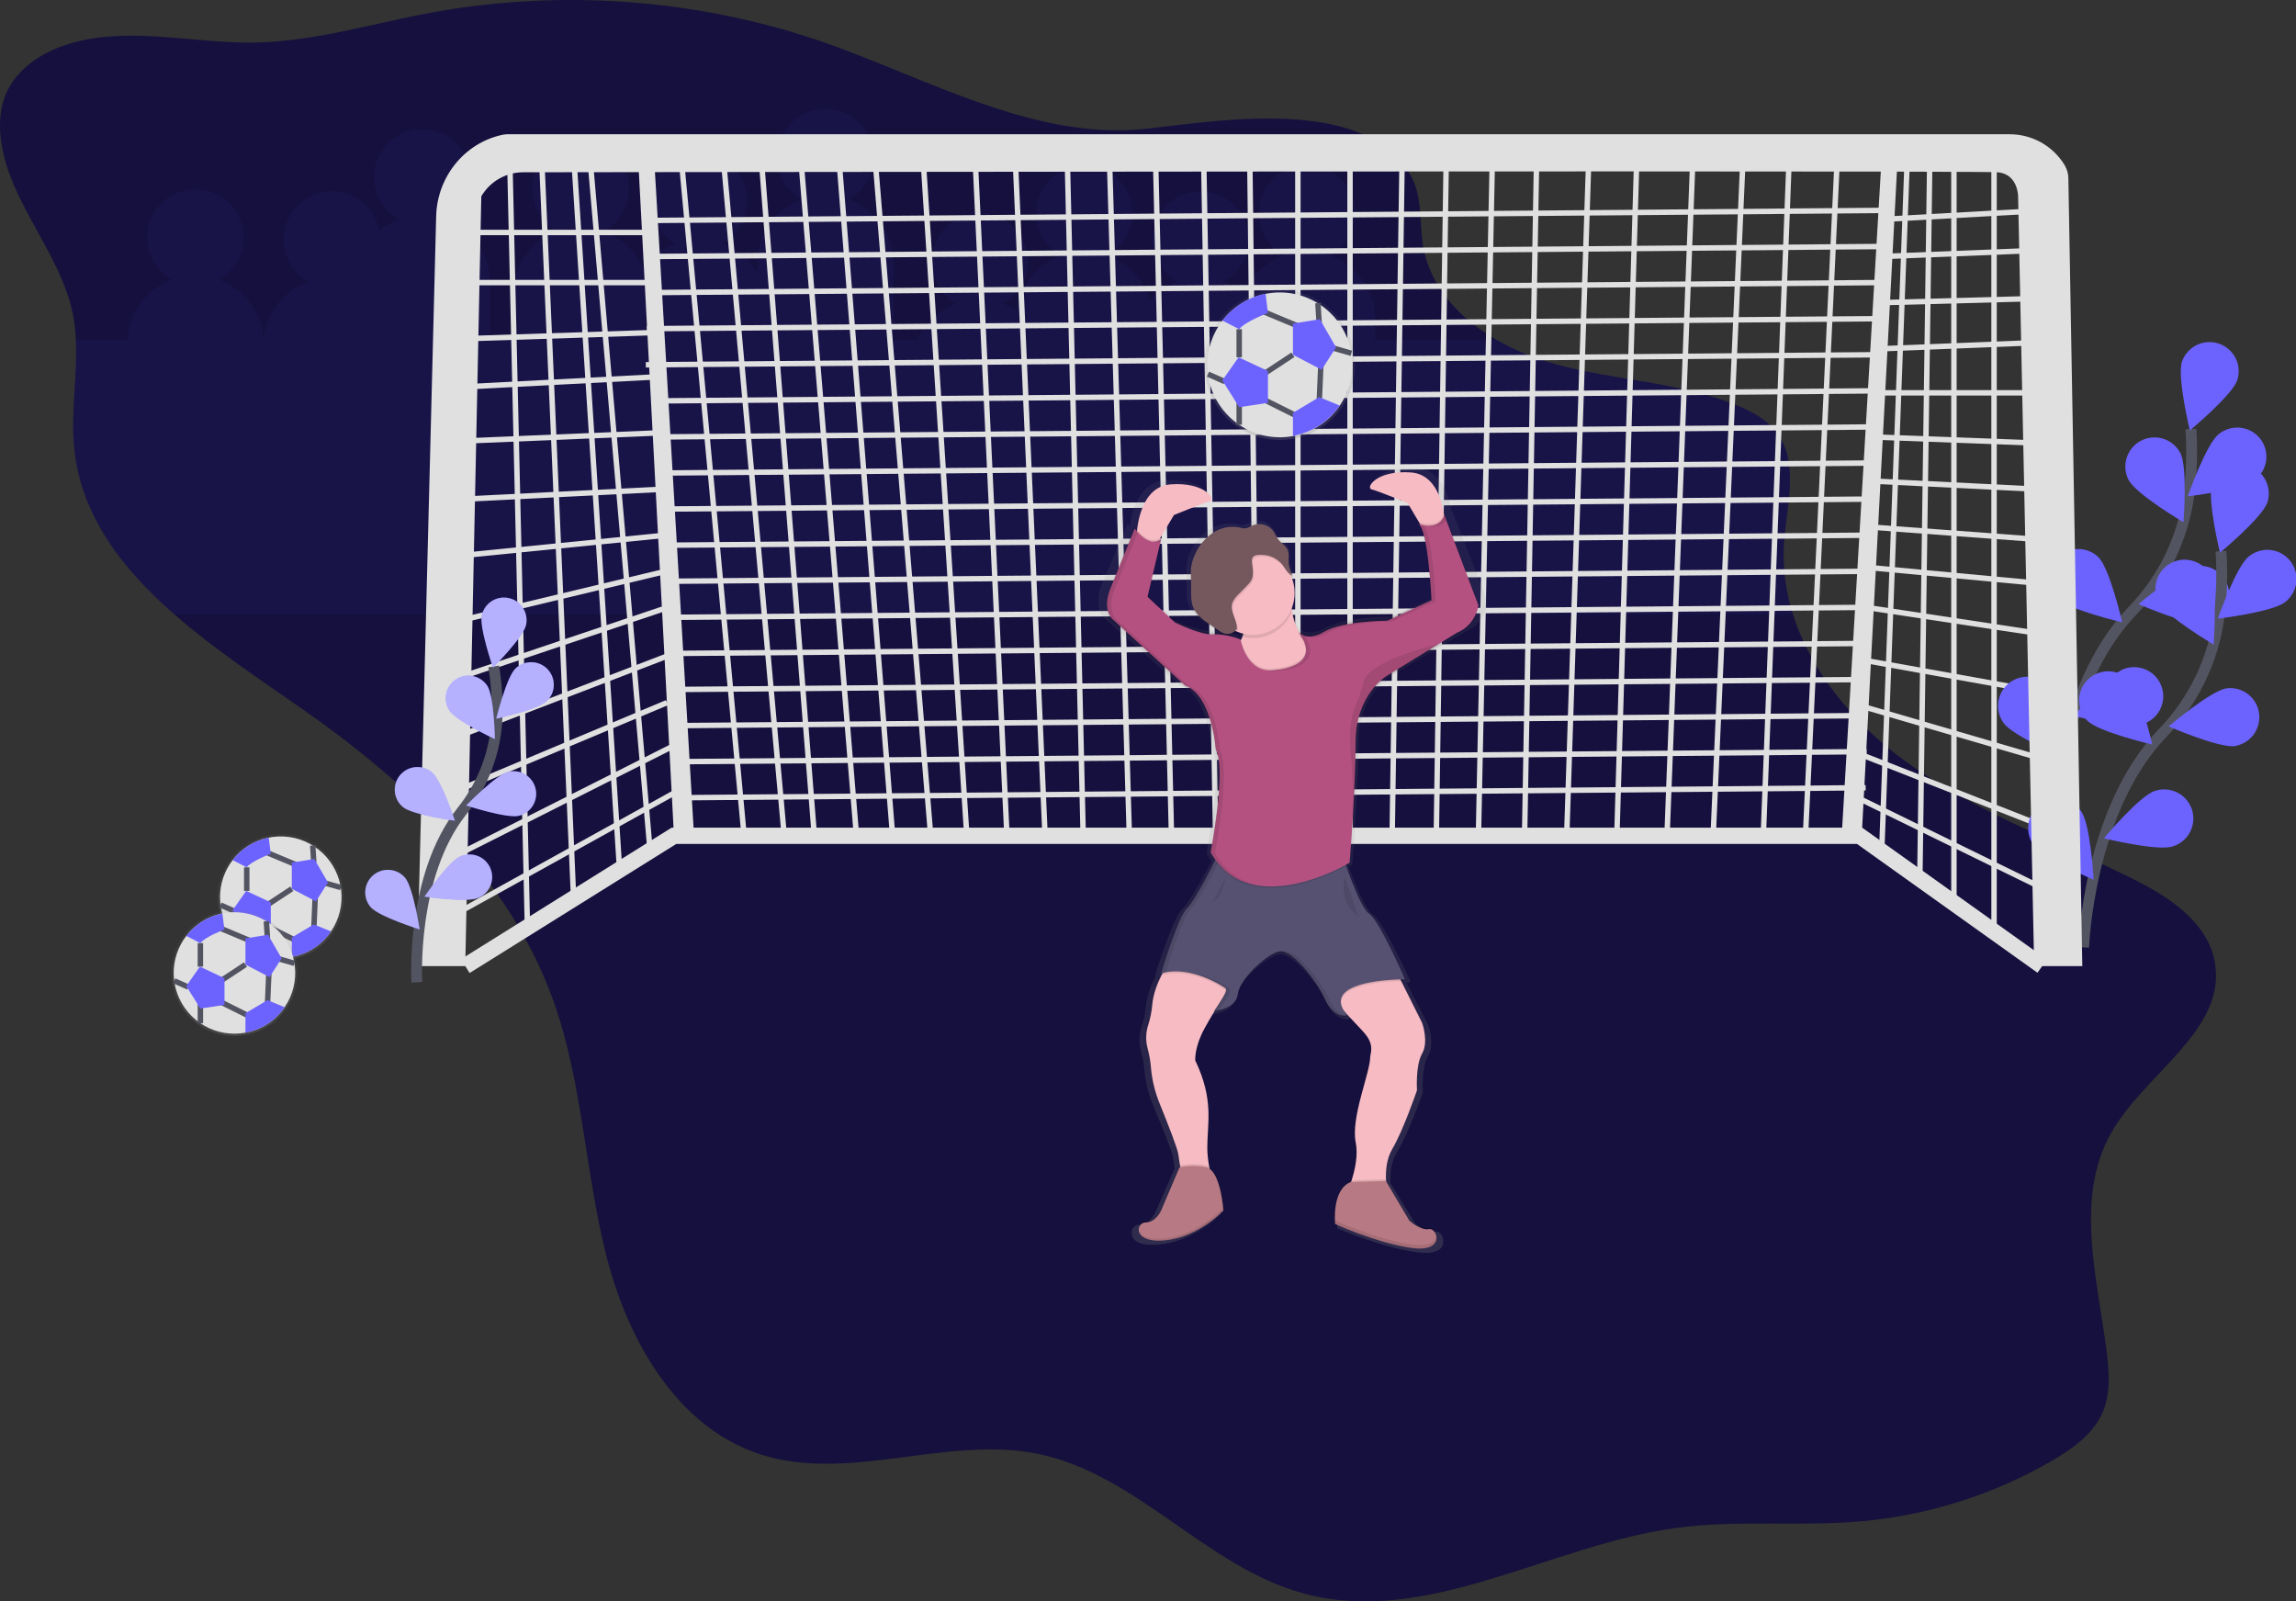 <svg width="423" height="295" viewBox="0 0 423 295" fill="none" xmlns="http://www.w3.org/2000/svg">
<rect x="0" y="0" width="423" height="295" fill="#333333" stroke="none"/>
<g clip-path="url(#clip0_2_2)">
<path d="M0.144 25.549C1.519 37.221 11.163 46.464 13.45 57.992C13.737 59.503 13.913 61.033 13.975 62.571C14.304 69.191 12.992 75.949 13.669 82.581C14.929 95.017 22.495 104.736 32.102 113.159C39.369 119.514 47.804 125.104 55.562 130.514C75.315 144.298 93.841 161.702 101.954 184.367C107.361 199.48 107.775 215.905 111.745 231.458C115.715 247.011 124.756 262.926 140.036 267.885C156.437 273.21 174.508 264.333 191.385 267.841C209.496 271.607 222.341 288.708 240.212 293.538C262.918 299.675 285.547 284.594 308.856 281.452C320.048 279.942 331.44 281.223 342.691 280.255C355.216 279.167 367.344 275.318 378.201 268.986C381.897 266.818 385.634 264.156 387.353 260.219C388.832 256.819 388.606 252.941 388.152 249.26C386.451 235.597 382.149 220.746 388.917 208.738C395.16 197.66 410.288 189.736 408.045 177.229C406.696 169.7 399.288 164.999 392.421 161.628C378.257 154.675 363.168 149.232 350.509 139.841C341.453 133.114 333.654 123.727 330.327 113.17C328.963 108.949 328.402 104.511 328.671 100.083C329.137 93.105 331.554 85.269 327.341 79.682C325.515 77.26 322.717 75.772 319.904 74.634C309.295 70.351 297.512 70.103 286.482 67.061C282.701 66.029 279.066 64.52 275.667 62.571C268.94 58.679 263.525 52.944 262.216 45.459C261.451 41.072 262.131 36.283 259.939 32.406C256.243 25.833 248.936 23.086 240.774 22.192C230.672 21.084 219.232 22.816 211.574 23.669L210.809 23.75C200.973 24.773 191.218 22.598 181.634 19.319C171.285 15.808 161.168 11.03 151.325 7.632C150.401 7.312 149.479 7.006 148.56 6.713C141.375 4.426 134.018 2.715 126.56 1.599C116.042 0.017 105.381 -0.394 94.772 0.373C89.392 0.76 84.038 1.455 78.738 2.455C77.18 2.751 75.625 3.067 74.073 3.404C65.047 5.336 56.068 7.695 46.861 7.836C46.199 7.836 45.534 7.836 44.872 7.836C33.891 7.647 22.662 4.859 12.242 8.227C7.503 9.767 2.961 12.795 1.053 17.388C-0.008 19.947 -0.178 22.802 0.144 25.549Z" fill="#0D0740" fill-opacity="0.78"/>
<path opacity="0.2" d="M13.976 62.571H23.464C23.605 60.12 24.463 57.764 25.931 55.795C27.398 53.827 29.412 52.331 31.721 51.493C29.997 50.545 28.637 49.05 27.857 47.245C27.076 45.441 26.918 43.427 27.408 41.523C27.898 39.619 29.008 37.931 30.564 36.726C32.119 35.521 34.032 34.867 36 34.867C37.968 34.867 39.88 35.521 41.436 36.726C42.991 37.931 44.101 39.619 44.591 41.523C45.081 43.427 44.924 45.441 44.143 47.245C43.362 49.05 42.002 50.545 40.278 51.493C42.588 52.331 44.601 53.827 46.069 55.795C47.536 57.764 48.394 60.12 48.536 62.571H48.617C48.826 60.187 49.712 57.913 51.171 56.016C52.63 54.119 54.601 52.678 56.852 51.862C55.542 51.142 54.435 50.102 53.635 48.839C52.835 47.577 52.367 46.132 52.276 44.641C52.184 43.149 52.472 41.659 53.112 40.308C53.751 38.958 54.723 37.79 55.935 36.915C57.148 36.04 58.562 35.486 60.046 35.303C61.531 35.12 63.038 35.316 64.426 35.871C65.815 36.426 67.041 37.323 67.989 38.479C68.938 39.634 69.579 41.01 69.852 42.479C70.939 41.593 72.167 40.895 73.485 40.415C71.761 39.467 70.402 37.973 69.621 36.168C68.84 34.363 68.682 32.35 69.172 30.445C69.662 28.541 70.772 26.854 72.328 25.649C73.883 24.444 75.796 23.79 77.764 23.79C79.732 23.79 81.644 24.444 83.2 25.649C84.755 26.854 85.865 28.541 86.355 30.445C86.846 32.35 86.688 34.363 85.907 36.168C85.126 37.973 83.766 39.467 82.042 40.415C84.472 41.295 86.572 42.901 88.054 45.015C89.537 47.13 90.332 49.65 90.329 52.231V62.571H94.395V54.447C94.393 51.865 95.187 49.345 96.67 47.231C98.153 45.117 100.252 43.51 102.682 42.631C100.958 41.682 99.598 40.188 98.817 38.383C98.037 36.578 97.879 34.565 98.369 32.661C98.859 30.756 99.969 29.069 101.524 27.864C103.08 26.659 104.992 26.005 106.961 26.005C108.929 26.005 110.841 26.659 112.397 27.864C113.952 29.069 115.062 30.756 115.552 32.661C116.042 34.565 115.884 36.578 115.104 38.383C114.323 40.188 112.963 41.682 111.239 42.631C112.846 43.215 114.317 44.121 115.562 45.291C116.808 46.462 117.802 47.873 118.484 49.44C119.971 47.328 122.071 45.725 124.501 44.846C122.777 43.898 121.417 42.404 120.637 40.599C119.856 38.794 119.698 36.781 120.188 34.876C120.678 32.972 121.788 31.285 123.344 30.08C124.899 28.875 126.811 28.221 128.78 28.221C130.748 28.221 132.66 28.875 134.216 30.08C135.771 31.285 136.881 32.972 137.371 34.876C137.861 36.781 137.703 38.794 136.923 40.599C136.142 42.404 134.782 43.898 133.058 44.846C135.737 45.82 138.007 47.672 139.497 50.101V48.539C139.494 45.957 140.289 43.437 141.772 41.323C143.255 39.208 145.354 37.602 147.784 36.723C146.06 35.774 144.7 34.28 143.919 32.475C143.138 30.67 142.981 28.657 143.471 26.753C143.961 24.848 145.071 23.161 146.626 21.956C148.182 20.751 150.094 20.097 152.062 20.097C154.031 20.097 155.943 20.751 157.498 21.956C159.054 23.161 160.164 24.848 160.654 26.753C161.144 28.657 160.986 30.67 160.205 32.475C159.424 34.28 158.065 35.774 156.341 36.723C158.771 37.602 160.87 39.208 162.353 41.323C163.836 43.437 164.63 45.957 164.628 48.539V62.571H169.063C169.754 61.042 170.744 59.666 171.975 58.525C173.206 57.383 174.653 56.499 176.23 55.924C174.506 54.976 173.147 53.481 172.366 51.677C171.585 49.872 171.427 47.858 171.917 45.954C172.407 44.05 173.517 42.362 175.073 41.157C176.628 39.953 178.54 39.298 180.509 39.298C182.477 39.298 184.389 39.953 185.945 41.157C187.5 42.362 188.61 44.05 189.1 45.954C189.59 47.858 189.433 49.872 188.652 51.677C187.871 53.481 186.511 54.976 184.787 55.924C185.664 56.242 186.502 56.657 187.286 57.161C187.598 54.892 188.526 52.752 189.968 50.972C191.411 49.191 193.313 47.84 195.469 47.062C193.745 46.114 192.386 44.619 191.605 42.814C190.824 41.01 190.666 38.996 191.156 37.092C191.646 35.188 192.756 33.5 194.312 32.295C195.867 31.09 197.779 30.436 199.748 30.436C201.716 30.436 203.628 31.09 205.184 32.295C206.739 33.5 207.849 35.188 208.339 37.092C208.829 38.996 208.672 41.01 207.891 42.814C207.11 44.619 205.75 46.114 204.026 47.062C205.878 47.737 207.545 48.838 208.893 50.275C210.241 51.711 211.233 53.444 211.788 55.333C213.175 53.77 214.931 52.577 216.897 51.862C215.172 50.914 213.813 49.42 213.032 47.615C212.251 45.81 212.093 43.797 212.583 41.892C213.073 39.988 214.184 38.3 215.739 37.096C217.294 35.891 219.207 35.237 221.175 35.237C223.143 35.237 225.056 35.891 226.611 37.096C228.166 38.3 229.277 39.988 229.767 41.892C230.257 43.797 230.099 45.81 229.318 47.615C228.537 49.42 227.178 50.914 225.453 51.862C226.809 52.357 228.07 53.081 229.179 54.004C229.855 52.406 230.853 50.964 232.113 49.769C233.372 48.575 234.865 47.653 236.498 47.062C234.774 46.114 233.414 44.619 232.633 42.814C231.852 41.01 231.694 38.996 232.185 37.092C232.675 35.188 233.785 33.5 235.34 32.295C236.896 31.09 238.808 30.436 240.776 30.436C242.744 30.436 244.657 31.09 246.212 32.295C247.768 33.5 248.878 35.188 249.368 37.092C249.858 38.996 249.7 41.01 248.919 42.814C248.138 44.619 246.779 46.114 245.055 47.062C247.485 47.941 249.584 49.548 251.067 51.662C252.55 53.776 253.344 56.296 253.342 58.878V62.571H275.667C279.065 64.519 282.699 66.027 286.479 67.057C297.508 70.1 309.292 70.347 319.9 74.631C322.713 75.768 325.511 77.256 327.337 79.678C331.551 85.265 329.133 93.101 328.668 100.08C328.395 104.504 328.953 108.94 330.313 113.159H32.102C22.492 104.755 14.929 95.017 13.669 82.581C13.011 75.953 14.305 69.195 13.976 62.571Z" fill="#2C2477"/>
<path d="M367.371 28.422V171.69L359.979 166.89V28.422H355.543L353.695 162.089L346.672 156.92L351.477 26.576" stroke="#E0E0E0" stroke-miterlimit="10"/>
<path d="M376.616 38.761L346.676 40.423" stroke="#E0E0E0" stroke-miterlimit="10"/>
<path d="M374.767 46.146L346.676 47.254" stroke="#E0E0E0" stroke-miterlimit="10"/>
<path d="M374.767 55.008L346.676 55.747" stroke="#E0E0E0" stroke-miterlimit="10"/>
<path d="M374.767 63.132L346.676 64.24" stroke="#E0E0E0" stroke-miterlimit="10"/>
<path d="M374.767 72.363H345.567" stroke="#E0E0E0" stroke-miterlimit="10"/>
<path d="M374.767 81.595L344.828 80.487" stroke="#E0E0E0" stroke-miterlimit="10"/>
<path d="M374.767 90.088L344.828 88.611" stroke="#E0E0E0" stroke-miterlimit="10"/>
<path d="M374.767 99.319L344.828 97.104" stroke="#E0E0E0" stroke-miterlimit="10"/>
<path d="M375.507 107.443L343.719 104.489" stroke="#E0E0E0" stroke-miterlimit="10"/>
<path d="M375.507 116.674L343.719 111.874" stroke="#E0E0E0" stroke-miterlimit="10"/>
<path d="M375.507 127.383L342.61 121.475" stroke="#E0E0E0" stroke-miterlimit="10"/>
<path d="M375.507 139.568L342.61 129.968" stroke="#E0E0E0" stroke-miterlimit="10"/>
<path d="M376.246 152.123L341.501 138.461" stroke="#E0E0E0" stroke-miterlimit="10"/>
<path d="M376.246 163.57L341.501 146.584" stroke="#E0E0E0" stroke-miterlimit="10"/>
<path d="M338.54 28.052L332.626 153.966H324.864L329.669 28.052H321.168L315.624 153.966H307.122L311.927 28.052H301.578L297.882 153.966H288.641L292.707 29.16H283.097L280.879 153.966H272.377L274.965 28.052H266.463L264.615 153.966H256.483L258.332 28.052H248.721V153.966H239.111V28.052H230.24L231.719 153.966H223.956L221.739 28.052H212.868L215.825 153.966H208.062L204.366 28.052H196.604L199.561 153.966H192.538L186.994 28.052H179.601L185.515 153.966H178.123L169.991 28.052H161.12L171.469 153.966H164.447L154.467 28.052H147.444L157.793 153.966H150.031L140.051 26.576H133.028L144.487 153.966H137.094L125.266 26.576" stroke="#E0E0E0" stroke-miterlimit="10"/>
<path d="M108.633 28.422L119.722 156.181L114.177 160.612L105.676 28.422H99.762L105.676 165.413L97.175 170.952L93.852 26.576" stroke="#E0E0E0" stroke-miterlimit="10"/>
<path d="M85.72 42.823H119.726" stroke="#E0E0E0" stroke-miterlimit="10"/>
<path d="M85.72 52.054H119.726" stroke="#E0E0E0" stroke-miterlimit="10"/>
<path d="M85.72 62.394L119.726 61.286" stroke="#E0E0E0" stroke-miterlimit="10"/>
<path d="M85.72 71.256L121.204 69.409" stroke="#E0E0E0" stroke-miterlimit="10"/>
<path d="M85.72 81.226L121.204 79.749" stroke="#E0E0E0" stroke-miterlimit="10"/>
<path d="M85.72 91.934L122.683 90.088" stroke="#E0E0E0" stroke-miterlimit="10"/>
<path d="M85.72 102.273L122.683 98.581" stroke="#E0E0E0" stroke-miterlimit="10"/>
<path d="M85.72 114.09L122.683 105.227" stroke="#E0E0E0" stroke-miterlimit="10"/>
<path d="M85.72 124.429L124.161 111.505" stroke="#E0E0E0" stroke-miterlimit="10"/>
<path d="M85.72 135.137L124.161 120.367" stroke="#E0E0E0" stroke-miterlimit="10"/>
<path d="M84.611 145.476L122.878 129.432" stroke="#E0E0E0" stroke-miterlimit="10"/>
<path d="M84.611 157.293L124.161 137.353" stroke="#E0E0E0" stroke-miterlimit="10"/>
<path d="M84.611 168.001L125.27 145.476" stroke="#E0E0E0" stroke-miterlimit="10"/>
<path d="M346.676 38.761L119.726 40.607" stroke="#E0E0E0" stroke-miterlimit="10"/>
<path d="M346.491 45.408L119.541 47.254" stroke="#E0E0E0" stroke-miterlimit="10"/>
<path d="M346.306 52.054L119.356 53.901" stroke="#E0E0E0" stroke-miterlimit="10"/>
<path d="M346.121 58.701L119.171 60.547" stroke="#E0E0E0" stroke-miterlimit="10"/>
<path d="M345.937 65.347L118.986 67.194" stroke="#E0E0E0" stroke-miterlimit="10"/>
<path d="M345.752 71.994L121.759 73.841" stroke="#E0E0E0" stroke-miterlimit="10"/>
<path d="M345.567 78.641L121.574 80.487" stroke="#E0E0E0" stroke-miterlimit="10"/>
<path d="M345.382 85.287L121.389 87.134" stroke="#E0E0E0" stroke-miterlimit="10"/>
<path d="M345.197 91.934L121.204 93.78" stroke="#E0E0E0" stroke-miterlimit="10"/>
<path d="M345.013 98.581L123.237 100.427" stroke="#E0E0E0" stroke-miterlimit="10"/>
<path d="M344.828 105.227L123.052 107.074" stroke="#E0E0E0" stroke-miterlimit="10"/>
<path d="M344.643 111.874L122.867 113.72" stroke="#E0E0E0" stroke-miterlimit="10"/>
<path d="M344.458 118.521L124.161 120.367" stroke="#E0E0E0" stroke-miterlimit="10"/>
<path d="M344.273 125.167L123.976 127.014" stroke="#E0E0E0" stroke-miterlimit="10"/>
<path d="M344.089 131.814L124.9 133.66" stroke="#E0E0E0" stroke-miterlimit="10"/>
<path d="M343.904 138.461L124.716 140.307" stroke="#E0E0E0" stroke-miterlimit="10"/>
<path d="M343.719 145.107L124.531 146.953" stroke="#E0E0E0" stroke-miterlimit="10"/>
<path d="M376.242 177.967L342.606 153.966H124.157L85.72 177.967" stroke="#E0E0E0" stroke-width="3" stroke-miterlimit="10"/>
<path d="M378.331 151.998C378.331 151.998 379.185 126.792 392.831 112.557C398.596 106.621 402.277 98.976 403.321 90.771C403.787 86.874 403.895 82.942 403.643 79.025" stroke="#535461" stroke-width="2" stroke-miterlimit="10"/>
<path d="M412.188 70.004C411.253 72.818 403.447 79.287 403.447 79.287C403.447 79.287 401.055 69.435 401.99 66.621C402.454 65.288 403.423 64.191 404.69 63.567C405.957 62.943 407.418 62.842 408.759 63.285C410.1 63.73 411.211 64.683 411.854 65.939C412.496 67.196 412.618 68.655 412.192 70L412.188 70.004Z" fill="#6C63FF"/>
<path d="M415.445 88.385C413.131 90.232 403.055 91.432 403.055 91.432C403.055 91.432 406.407 81.865 408.721 80.011C409.27 79.552 409.904 79.207 410.588 78.996C411.272 78.785 411.991 78.713 412.703 78.783C413.414 78.854 414.105 79.066 414.734 79.406C415.363 79.747 415.918 80.21 416.365 80.767C416.813 81.325 417.145 81.966 417.341 82.653C417.537 83.341 417.594 84.06 417.509 84.77C417.423 85.479 417.196 86.165 416.842 86.785C416.487 87.406 416.012 87.95 415.445 88.385Z" fill="#6C63FF"/>
<path d="M406.234 114.902C403.299 115.334 393.999 111.283 393.999 111.283C393.999 111.283 401.728 104.714 404.663 104.267C406.056 104.094 407.462 104.473 408.579 105.322C409.697 106.171 410.438 107.423 410.643 108.81C410.848 110.198 410.502 111.611 409.678 112.746C408.854 113.882 407.618 114.65 406.234 114.887V114.902Z" fill="#6C63FF"/>
<path d="M394.742 133.394C391.922 134.318 382.071 131.891 382.071 131.891C382.071 131.891 388.577 124.115 391.397 123.188C392.072 122.953 392.786 122.854 393.5 122.898C394.213 122.941 394.911 123.127 395.551 123.443C396.192 123.76 396.763 124.2 397.231 124.74C397.699 125.279 398.055 125.907 398.277 126.585C398.5 127.264 398.584 127.98 398.527 128.691C398.469 129.403 398.269 130.096 397.94 130.73C397.611 131.363 397.159 131.925 396.609 132.382C396.06 132.839 395.425 133.182 394.742 133.391V133.394Z" fill="#6C63FF"/>
<path d="M392.162 88.419C393.533 91.048 402.271 96.199 402.271 96.199C402.271 96.199 403.066 86.096 401.698 83.463C401.373 82.838 400.927 82.282 400.386 81.829C399.846 81.376 399.221 81.033 398.548 80.821C397.875 80.609 397.167 80.531 396.464 80.592C395.76 80.653 395.076 80.852 394.45 81.178C393.824 81.503 393.268 81.948 392.814 82.488C392.36 83.028 392.017 83.652 391.805 84.325C391.592 84.997 391.515 85.705 391.576 86.407C391.637 87.11 391.836 87.793 392.162 88.419Z" fill="#6C63FF"/>
<path d="M379 110.227C381.096 112.328 390.976 114.629 390.976 114.629C390.976 114.629 388.71 104.751 386.614 102.65C385.603 101.668 384.245 101.122 382.835 101.13C381.425 101.139 380.074 101.701 379.075 102.695C378.075 103.69 377.507 105.037 377.493 106.446C377.479 107.855 378.02 109.213 379 110.227Z" fill="#6C63FF"/>
<path d="M369.116 133.169C370.824 135.591 380.175 139.528 380.175 139.528C380.175 139.528 379.613 129.406 377.902 126.973C377.498 126.39 376.983 125.892 376.386 125.508C375.789 125.125 375.121 124.864 374.422 124.739C373.723 124.615 373.007 124.63 372.314 124.784C371.621 124.938 370.965 125.228 370.385 125.636C369.804 126.045 369.311 126.564 368.933 127.164C368.554 127.765 368.299 128.434 368.181 129.133C368.063 129.832 368.085 130.548 368.245 131.239C368.406 131.93 368.702 132.582 369.116 133.158V133.169Z" fill="#6C63FF"/>
<path d="M383.875 174.522C383.875 174.522 384.729 149.317 398.375 135.082C404.14 129.145 407.821 121.5 408.865 113.296C409.332 109.398 409.439 105.467 409.187 101.55" stroke="#535461" stroke-width="2" stroke-miterlimit="10"/>
<path d="M417.733 92.529C416.798 95.342 408.991 101.812 408.991 101.812C408.991 101.812 406.6 91.96 407.535 89.146C407.998 87.813 408.968 86.716 410.234 86.092C411.501 85.467 412.963 85.366 414.303 85.81C415.644 86.254 416.756 87.208 417.398 88.464C418.041 89.721 418.162 91.18 417.736 92.525L417.733 92.529Z" fill="#6C63FF"/>
<path d="M420.989 110.91C418.675 112.757 408.599 113.957 408.599 113.957C408.599 113.957 411.952 104.389 414.266 102.535C414.814 102.076 415.449 101.731 416.132 101.521C416.816 101.31 417.535 101.238 418.247 101.308C418.959 101.378 419.65 101.59 420.279 101.931C420.908 102.272 421.462 102.734 421.91 103.292C422.357 103.849 422.689 104.491 422.885 105.178C423.082 105.865 423.139 106.585 423.053 107.294C422.967 108.004 422.74 108.689 422.386 109.31C422.032 109.931 421.557 110.475 420.989 110.91Z" fill="#6C63FF"/>
<path d="M411.778 137.427C408.843 137.859 399.544 133.808 399.544 133.808C399.544 133.808 407.272 127.239 410.207 126.792C411.6 126.619 413.006 126.997 414.124 127.846C415.241 128.695 415.982 129.948 416.187 131.335C416.392 132.723 416.046 134.135 415.222 135.271C414.398 136.407 413.162 137.175 411.778 137.412V137.427Z" fill="#6C63FF"/>
<path d="M400.286 155.919C397.466 156.842 387.616 154.416 387.616 154.416C387.616 154.416 394.121 146.64 396.941 145.713C397.616 145.477 398.331 145.379 399.044 145.422C399.758 145.466 400.455 145.652 401.096 145.968C401.736 146.284 402.307 146.725 402.776 147.265C403.244 147.804 403.599 148.432 403.822 149.11C404.044 149.789 404.129 150.504 404.071 151.216C404.013 151.928 403.814 152.621 403.485 153.254C403.155 153.888 402.703 154.45 402.154 154.907C401.605 155.364 400.97 155.707 400.286 155.915V155.919Z" fill="#6C63FF"/>
<path d="M397.706 110.943C399.078 113.573 407.816 118.724 407.816 118.724C407.816 118.724 408.61 108.621 407.243 105.988C406.585 104.725 405.452 103.774 404.092 103.346C402.733 102.917 401.259 103.045 399.994 103.702C398.73 104.359 397.778 105.492 397.349 106.85C396.92 108.207 397.049 109.68 397.706 110.943Z" fill="#6C63FF"/>
<path d="M384.544 132.752C386.64 134.853 396.52 137.153 396.52 137.153C396.52 137.153 394.254 127.276 392.158 125.175C391.147 124.192 389.79 123.647 388.379 123.655C386.969 123.664 385.618 124.226 384.619 125.22C383.62 126.215 383.052 127.562 383.038 128.971C383.024 130.38 383.565 131.738 384.544 132.752Z" fill="#6C63FF"/>
<path d="M374.66 155.694C376.368 158.116 385.719 162.052 385.719 162.052C385.719 162.052 385.158 151.931 383.446 149.498C383.043 148.914 382.527 148.416 381.93 148.033C381.333 147.65 380.666 147.388 379.967 147.264C379.268 147.14 378.551 147.155 377.858 147.309C377.165 147.463 376.509 147.753 375.929 148.161C375.349 148.57 374.855 149.089 374.477 149.689C374.099 150.289 373.843 150.958 373.725 151.658C373.607 152.357 373.629 153.073 373.79 153.764C373.95 154.455 374.246 155.107 374.66 155.683V155.694Z" fill="#6C63FF"/>
<path d="M80.357 39.806C80.538 32.661 85.491 26.384 92.48 24.851L92.68 24.81C92.962 24.754 93.25 24.727 93.538 24.729H370.166C372.209 24.713 374.221 25.225 376.007 26.216C377.793 27.208 379.291 28.644 380.356 30.386L380.426 30.508C380.833 31.221 381.052 32.025 381.062 32.846L383.631 177.964H374.76L371.803 36.169C371.803 36.169 371.803 32.107 368.107 31.738C367.541 31.682 360.681 31.642 349.474 31.616L342.976 154.335H339.28L346.506 31.612C297.235 31.516 176.637 31.638 120.664 31.704L127.843 153.596H124.146L117.7 31.708L96.395 31.734C94.832 31.735 93.298 32.145 91.943 32.922C90.588 33.699 89.461 34.817 88.673 36.165L85.716 177.96H76.845L80.357 39.806Z" fill="#E0E0E0"/>
<path d="M76.797 180.955C76.797 180.955 75.6 161.436 85.088 149.442C89.1 144.437 91.379 138.267 91.582 131.858C91.654 128.813 91.446 125.767 90.961 122.76" stroke="#535461" stroke-width="2" stroke-miterlimit="10"/>
<path d="M96.897 115.175C96.384 117.417 90.832 122.985 90.832 122.985C90.832 122.985 88.245 115.556 88.773 113.318C88.894 112.784 89.12 112.28 89.436 111.834C89.753 111.387 90.154 111.007 90.617 110.716C91.081 110.425 91.597 110.227 92.137 110.135C92.677 110.043 93.229 110.058 93.763 110.179C94.297 110.3 94.802 110.525 95.249 110.842C95.695 111.158 96.076 111.559 96.367 112.022C96.659 112.484 96.857 113 96.949 113.539C97.041 114.079 97.026 114.631 96.905 115.164L96.897 115.175Z" fill="#6C63FF"/>
<path d="M100.764 129.126C99.112 130.728 91.423 132.39 91.423 132.39C91.423 132.39 93.305 124.757 94.957 123.159C95.349 122.778 95.813 122.478 96.322 122.276C96.83 122.074 97.373 121.974 97.92 121.982C98.468 121.99 99.008 122.105 99.51 122.322C100.013 122.538 100.467 122.851 100.849 123.243C101.23 123.636 101.53 124.099 101.732 124.607C101.934 125.115 102.034 125.657 102.026 126.204C102.019 126.751 101.903 127.29 101.686 127.792C101.47 128.294 101.156 128.749 100.764 129.129V129.126Z" fill="#6C63FF"/>
<path d="M95.608 150.269C93.39 150.82 85.897 148.375 85.897 148.375C85.897 148.375 91.371 142.737 93.612 142.186C94.684 141.922 95.819 142.094 96.764 142.665C97.71 143.236 98.39 144.159 98.655 145.231C98.92 146.303 98.747 147.436 98.176 148.381C97.604 149.326 96.68 150.005 95.608 150.269Z" fill="#6C63FF"/>
<path d="M88.097 165.391C85.986 166.31 78.206 165.162 78.206 165.162C78.206 165.162 82.641 158.677 84.763 157.776C85.266 157.545 85.811 157.416 86.365 157.397C86.919 157.379 87.471 157.471 87.989 157.668C88.507 157.865 88.98 158.164 89.381 158.546C89.782 158.929 90.102 159.387 90.324 159.895C90.545 160.402 90.663 160.949 90.67 161.503C90.677 162.056 90.574 162.606 90.366 163.119C90.157 163.632 89.849 164.099 89.458 164.491C89.067 164.884 88.602 165.195 88.089 165.405L88.097 165.391Z" fill="#6C63FF"/>
<path d="M82.796 130.883C84.046 132.815 91.172 136.145 91.172 136.145C91.172 136.145 91.043 128.288 89.79 126.356C89.189 125.43 88.244 124.78 87.163 124.549C86.082 124.319 84.954 124.526 84.027 125.127C83.1 125.727 82.449 126.671 82.218 127.75C81.987 128.83 82.195 129.957 82.796 130.883Z" fill="#6C63FF"/>
<path d="M74.239 148.663C76.01 150.14 83.809 151.181 83.809 151.181C83.809 151.181 81.332 143.722 79.558 142.253C79.137 141.904 78.651 141.641 78.128 141.48C77.605 141.319 77.056 141.262 76.511 141.313C75.966 141.364 75.436 141.522 74.952 141.777C74.469 142.032 74.04 142.38 73.691 142.801C73.341 143.222 73.078 143.708 72.917 144.23C72.755 144.752 72.699 145.301 72.75 145.846C72.801 146.39 72.958 146.919 73.214 147.402C73.47 147.886 73.818 148.314 74.239 148.663Z" fill="#6C63FF"/>
<path d="M68.299 167.1C69.796 168.847 77.304 171.199 77.304 171.199C77.304 171.199 76.124 163.445 74.624 161.683C73.904 160.845 72.881 160.326 71.779 160.242C70.677 160.157 69.586 160.514 68.747 161.233C67.908 161.952 67.389 162.974 67.304 164.075C67.219 165.176 67.576 166.266 68.296 167.104L68.299 167.1Z" fill="#6C63FF"/>
<path opacity="0.5" d="M96.897 115.175C96.384 117.417 90.832 122.985 90.832 122.985C90.832 122.985 88.245 115.556 88.773 113.318C88.894 112.784 89.12 112.28 89.436 111.834C89.753 111.387 90.154 111.007 90.617 110.716C91.081 110.425 91.597 110.227 92.137 110.135C92.677 110.043 93.229 110.058 93.763 110.179C94.297 110.3 94.802 110.525 95.249 110.842C95.695 111.158 96.076 111.559 96.367 112.022C96.659 112.484 96.857 113 96.949 113.539C97.041 114.079 97.026 114.631 96.905 115.164L96.897 115.175Z" fill="white"/>
<path opacity="0.5" d="M100.764 129.126C99.112 130.728 91.423 132.39 91.423 132.39C91.423 132.39 93.305 124.757 94.957 123.159C95.349 122.778 95.813 122.478 96.322 122.276C96.83 122.074 97.373 121.974 97.92 121.982C98.468 121.99 99.008 122.105 99.51 122.322C100.013 122.538 100.467 122.851 100.849 123.243C101.23 123.636 101.53 124.099 101.732 124.607C101.934 125.115 102.034 125.657 102.026 126.204C102.019 126.751 101.903 127.29 101.686 127.792C101.47 128.294 101.156 128.749 100.764 129.129V129.126Z" fill="white"/>
<path opacity="0.5" d="M95.608 150.269C93.39 150.82 85.897 148.375 85.897 148.375C85.897 148.375 91.371 142.737 93.612 142.186C94.684 141.922 95.819 142.094 96.764 142.665C97.71 143.236 98.39 144.159 98.655 145.231C98.92 146.303 98.747 147.436 98.176 148.381C97.604 149.326 96.68 150.005 95.608 150.269Z" fill="white"/>
<path opacity="0.5" d="M88.097 165.391C85.986 166.31 78.206 165.162 78.206 165.162C78.206 165.162 82.641 158.677 84.763 157.776C85.266 157.545 85.811 157.416 86.365 157.397C86.919 157.379 87.471 157.471 87.989 157.668C88.507 157.865 88.98 158.164 89.381 158.546C89.782 158.929 90.102 159.387 90.324 159.895C90.545 160.402 90.663 160.949 90.67 161.503C90.677 162.056 90.574 162.606 90.366 163.119C90.157 163.632 89.849 164.099 89.458 164.491C89.067 164.884 88.602 165.195 88.089 165.405L88.097 165.391Z" fill="white"/>
<path opacity="0.5" d="M82.796 130.883C84.046 132.815 91.172 136.145 91.172 136.145C91.172 136.145 91.043 128.288 89.79 126.356C89.189 125.43 88.244 124.78 87.163 124.549C86.082 124.319 84.954 124.526 84.027 125.127C83.1 125.727 82.449 126.671 82.218 127.75C81.987 128.83 82.195 129.957 82.796 130.883Z" fill="white"/>
<path opacity="0.5" d="M74.239 148.663C76.01 150.14 83.809 151.181 83.809 151.181C83.809 151.181 81.332 143.722 79.558 142.253C79.137 141.904 78.651 141.641 78.128 141.48C77.605 141.319 77.056 141.262 76.511 141.313C75.966 141.364 75.436 141.522 74.952 141.777C74.469 142.032 74.04 142.38 73.691 142.801C73.341 143.222 73.078 143.708 72.917 144.23C72.755 144.752 72.699 145.301 72.75 145.846C72.801 146.39 72.958 146.919 73.214 147.402C73.47 147.886 73.818 148.314 74.239 148.663Z" fill="white"/>
<path opacity="0.5" d="M68.299 167.1C69.796 168.847 77.304 171.199 77.304 171.199C77.304 171.199 76.124 163.445 74.624 161.683C73.904 160.845 72.881 160.326 71.779 160.242C70.677 160.157 69.586 160.514 68.747 161.233C67.908 161.952 67.389 162.974 67.304 164.075C67.219 165.176 67.576 166.266 68.296 167.104L68.299 167.1Z" fill="white"/>
<g opacity="0.1">
<path d="M141.271 105.904C141.227 105.848 141.205 105.811 141.205 105.811L141.271 105.904Z" fill="url(#paint0_linear_2_2)"/>
</g>
<path d="M202.385 110.943C202.315 113.296 203.775 114.178 203.775 114.178L217.414 126.246C222.677 128.151 223.328 138.147 223.328 138.147C223.846 139.07 224.067 140.672 224.067 142.578C224.004 148.486 222.334 156.72 222.334 156.72L222.382 156.798L222.334 157.038L222.382 157.115L222.334 157.355C222.595 157.777 222.877 158.185 223.18 158.578C221.702 161.602 218.948 166.469 217.758 167.506C216.113 168.935 212.823 179.566 212.823 179.566L212.93 179.541L212.823 179.884H212.893C212.095 181.424 211.282 183.41 211.108 185.371C210.991 186.657 210.724 187.924 210.313 189.149C209.828 190.571 209.786 192.107 210.192 193.554C210.517 194.711 210.733 195.897 210.835 197.095C211.041 199.403 211.608 201.665 212.516 203.797C214.021 207.368 216.013 212.246 216.117 213.228C216.172 213.76 216.301 214.542 216.449 215.351L216.364 215.373L212.827 223.386C212.827 223.386 211.84 225.602 209.87 225.602C209.678 225.6 209.488 225.64 209.312 225.718C209.137 225.795 208.98 225.909 208.851 226.052C208.723 226.195 208.627 226.363 208.568 226.546C208.51 226.728 208.491 226.921 208.513 227.112C208.487 227.335 208.517 227.56 208.598 227.769V227.791C208.598 227.828 208.632 227.865 208.646 227.902L208.68 227.965C208.698 228.002 208.72 228.035 208.746 228.072L208.791 228.135L208.872 228.235L208.927 228.297L209.023 228.393L209.09 228.456L209.201 228.545L209.282 228.604L209.412 228.685L209.508 228.744L209.652 228.818L209.763 228.873L209.922 228.94L210.047 228.991L210.225 229.051L210.365 229.095L210.565 229.143L210.724 229.18L210.942 229.217L211.116 229.246L211.356 229.272L211.544 229.294H211.81H212.01H212.516H212.868H213.064C213.253 229.294 213.449 229.278 213.651 229.246C220.068 228.611 224.836 223.707 224.836 223.707V223.615V223.523V223.43L224.858 223.405C224.858 223.405 224.444 217.02 222.097 215.576C221.863 214.39 221.74 213.185 221.728 211.976C221.728 207.545 223.043 203.088 219.425 195.788C219.425 195.788 219.258 193.882 220.578 191.028C221.352 189.498 222.208 188.012 223.143 186.575L223.306 186.556L223.043 186.904C223.043 186.904 227.32 186.586 227.649 183.728C227.68 183.49 227.736 183.256 227.815 183.03C228.806 180.157 233.589 176.084 235.71 175.793C238.013 175.475 242.619 180.87 244.43 184.681C244.533 184.898 244.641 185.105 244.748 185.294C246.515 188.399 248.707 187.697 248.707 187.697C248.629 187.605 248.562 187.516 248.492 187.424C248.565 187.415 248.636 187.4 248.707 187.38C248.513 187.145 248.334 186.898 248.171 186.641C249.815 188.421 251.564 190.061 252.325 191.017C253.97 193.081 253.149 194.507 253.149 195.142C253.149 198.003 249.364 206.408 250.351 211.02C250.839 213.298 250.281 215.964 249.59 218.076H249.446C246.648 219.132 246.322 222.921 246.345 224.826C246.345 224.885 246.345 224.944 246.345 225C246.345 225.096 246.345 225.188 246.345 225.277V225.336C246.345 225.407 246.345 225.476 246.345 225.543V225.591C246.345 225.664 246.345 225.735 246.345 225.797C246.345 225.864 246.345 225.927 246.345 225.978V226.001V226.111V226.141V226.2V226.241C246.345 226.241 254.24 229.73 260.986 230.672C261.222 230.705 261.448 230.731 261.666 230.749H261.865L262.29 230.775H262.867H263.052C263.181 230.775 263.303 230.775 263.421 230.745H263.54C263.692 230.726 263.837 230.701 263.972 230.672L264.061 230.649C264.164 230.624 264.26 230.601 264.353 230.572L264.475 230.531L264.693 230.446L264.804 230.395C264.87 230.361 264.933 230.328 264.996 230.291L265.096 230.214C265.17 230.165 265.242 230.112 265.31 230.055C265.377 229.997 265.44 229.934 265.499 229.867L265.547 229.808C265.584 229.763 265.618 229.716 265.65 229.667L265.695 229.593C265.722 229.547 265.745 229.5 265.765 229.453L265.798 229.379C265.818 229.326 265.835 229.272 265.85 229.217V229.161C265.866 229.09 265.877 229.017 265.883 228.943C265.883 228.943 265.883 228.918 265.883 228.903C265.886 228.844 265.886 228.785 265.883 228.726C265.883 228.703 265.883 228.678 265.883 228.655C265.979 227.681 265.207 226.709 264.434 226.857C262.789 227.175 260.649 225.269 260.649 225.269L256.151 217.929C256.081 216.211 256.273 214.029 257.359 212.257C259.5 208.767 262.131 201.308 262.131 201.308C262.131 201.308 261.802 196.707 263.118 194.484C264.434 192.261 263.118 188.772 263.118 188.772L259.093 181.018C259.555 181.018 259.832 181.018 259.832 181.018L259.688 180.7H259.832C259.832 180.7 254.898 169.751 252.924 168.481C251.516 167.577 249.527 162.481 248.488 159.619C248.902 159.401 249.132 159.25 249.132 159.25C249.132 159.25 250.285 145.443 250.285 136.725C250.285 128.007 256.199 124.506 256.199 124.506L269.901 116.405C273.52 114.976 274.015 111.328 274.015 111.328L273.974 111.224C274.004 111.088 274.015 111.01 274.015 111.01L273.974 110.907C274.004 110.77 274.015 110.692 274.015 110.692L267.435 93.873C267.435 93.924 267.395 93.969 267.376 94.017C266.911 91.118 265.473 86.58 261.019 86.262C254.439 85.786 252.148 89.12 253.453 89.438C254.757 89.755 260.361 91.978 260.361 91.978L262.579 95.549C262.434 95.501 262.353 95.468 262.353 95.468C262.479 95.516 262.59 95.596 262.675 95.701L262.823 95.937C262.534 95.856 262.357 95.785 262.357 95.785C262.397 95.802 262.436 95.823 262.471 95.848C262.504 95.865 262.535 95.885 262.564 95.907C262.594 95.934 262.622 95.962 262.649 95.992C262.679 96.022 262.707 96.052 262.734 96.085C262.763 96.121 262.789 96.162 262.819 96.203L262.863 96.269C262.693 96.224 262.525 96.169 262.361 96.107C264.083 96.661 264.804 107.1 264.948 109.769L256.428 113.562C256.428 113.562 247.875 113.562 244.256 115.626C241.081 117.435 239.551 115.947 239.226 115.556C239.447 115.839 239.643 116.112 239.813 116.375L239.721 116.312L239.636 116.253L239.566 116.198L239.488 116.132L239.462 116.109C238.714 114.711 238.221 113.19 238.006 111.619C238.41 110.657 238.608 109.622 238.587 108.579C238.567 107.536 238.329 106.509 237.888 105.563C238.026 105.661 238.178 105.74 238.339 105.796C237.969 105.104 237.719 104.355 237.599 103.58C237.518 102.713 237.766 101.79 237.396 100.996C237.357 100.915 237.312 100.838 237.263 100.763C237.263 100.737 237.263 100.708 237.233 100.678C236.864 99.873 235.958 99.43 235.385 98.728C235.016 98.256 234.805 97.68 234.45 97.192C234 96.618 233.378 96.203 232.675 96.007C231.972 95.812 231.225 95.847 230.543 96.107C230.003 96.325 229.501 96.69 228.917 96.701C228.615 96.686 228.315 96.635 228.026 96.546C226.215 96.17 224.329 96.523 222.777 97.528C221.265 98.526 220.069 99.936 219.332 101.59C218.934 102.403 218.674 103.277 218.564 104.175C218.52 105.117 218.535 106.06 218.608 107C218.641 108.547 218.412 110.172 219.074 111.579C219.114 111.667 219.166 111.745 219.21 111.83C219.21 111.852 219.21 111.874 219.236 111.896C219.865 113.237 221.18 114.112 222.441 114.957L224.071 116.032L224.256 116.154C223.789 116.107 223.319 116.097 222.851 116.124C220.382 116.283 215.459 113.909 215.459 113.909L210.321 109.263L212.827 98.991L212.731 99.061L212.827 98.673L212.731 98.743L212.827 98.356C212.779 98.392 212.735 98.426 212.687 98.459L215.292 94.227C215.292 94.227 220.885 92.012 222.201 91.687C223.517 91.362 221.214 88.038 214.634 88.511C209.792 88.862 208.513 94.194 208.177 97.004C207.892 96.69 207.726 96.461 207.726 96.461L203.113 107.362C202.631 108.386 202.379 109.502 202.374 110.633C202.381 110.74 202.381 110.847 202.385 110.943ZM226.481 116.527C226.848 116.405 227.175 116.188 227.431 115.899C227.844 116.056 228.269 116.18 228.702 116.268C228.585 116.672 228.42 117.06 228.211 117.424C228.148 117.177 228.118 117.025 228.118 117.025C227.582 116.828 227.036 116.66 226.481 116.523V116.527ZM223.698 185.615C224.067 185.02 224.437 184.441 224.807 183.894C224.489 184.477 224.067 185.113 223.698 185.615Z" fill="url(#paint1_linear_2_2)"/>
<path d="M257.289 179.009L262.002 188.425C262.002 188.425 263.259 191.877 262.002 194.074C260.745 196.272 261.059 200.825 261.059 200.825C261.059 200.825 258.546 208.21 256.502 211.655C254.458 215.1 255.715 220.148 255.715 220.148L247.546 221.089C247.546 221.089 250.688 214.967 249.764 210.414C248.84 205.861 252.436 197.549 252.436 194.717C252.436 194.089 253.223 192.675 251.649 190.637C250.074 188.598 244.108 183.418 244.256 180.434L257.289 179.009Z" fill="#F7BBC3"/>
<path d="M215.655 176.812C215.655 176.812 212.638 180.984 212.287 185.046C212.182 186.314 211.934 187.567 211.548 188.779C211.084 190.189 211.043 191.704 211.43 193.137C211.741 194.284 211.946 195.456 212.043 196.641C212.237 198.925 212.778 201.166 213.648 203.287C215.085 206.821 216.974 211.644 217.085 212.615C217.244 214.184 218.028 217.951 218.028 217.951L224.311 220.307C224.311 220.307 222.426 215.754 222.426 211.359C222.426 206.965 223.683 202.571 220.208 195.348C220.208 195.348 220.049 193.465 221.317 190.64C222.585 187.816 227.446 180.438 227.446 180.438L215.655 176.812Z" fill="#F7BBC3"/>
<path opacity="0.1" d="M225.812 182.41C226.329 182.971 223.664 186.545 223.664 186.545C223.664 186.545 227.749 186.231 228.063 183.407C228.093 183.172 228.146 182.94 228.222 182.716C229.168 179.877 233.737 175.848 235.762 175.56C237.98 175.246 242.36 180.582 244.09 184.348C244.19 184.566 244.29 184.765 244.393 184.954C246.082 188.026 248.174 187.332 248.174 187.332C247.065 185.966 246.836 184.884 247.184 184.009C248.559 180.622 258.856 180.722 258.856 180.722C258.856 180.722 254.144 169.892 252.259 168.636C250.374 167.381 247.387 157.961 247.387 157.961C247.387 157.961 224.917 155.45 224.762 156.547C224.607 157.644 220.205 166.28 218.634 167.691C217.063 169.102 213.925 179.625 213.925 179.625C219.266 178.056 225.158 181.9 225.786 182.373L225.812 182.41Z" fill="black"/>
<path d="M225.812 182.096C226.329 182.657 223.664 186.231 223.664 186.231C223.664 186.231 227.749 185.918 228.063 183.093C228.093 182.858 228.146 182.626 228.222 182.402C229.168 179.563 233.737 175.534 235.762 175.246C237.98 174.932 242.36 180.268 244.09 184.034C244.19 184.252 244.29 184.452 244.393 184.64C246.082 187.712 248.174 187.018 248.174 187.018C247.065 185.652 246.836 184.57 247.184 183.695C248.559 180.309 258.856 180.408 258.856 180.408C258.856 180.408 254.144 169.578 252.259 168.322C250.374 167.067 247.387 157.647 247.387 157.647C247.387 157.647 224.917 155.136 224.762 156.233C224.607 157.33 220.205 165.967 218.634 167.377C217.063 168.788 213.921 179.308 213.921 179.308C219.262 177.739 225.154 181.582 225.782 182.055L225.812 182.096Z" fill="#565171"/>
<path opacity="0.1" d="M255.327 217.231L259.647 224.531C259.647 224.531 261.691 226.414 263.262 226.1C264.833 225.786 266.404 230.494 259.962 229.553C253.519 228.611 245.979 225.159 245.979 225.159C245.979 225.159 245.273 218.8 248.884 217.404L255.327 217.231Z" fill="black"/>
<path opacity="0.1" d="M217.303 214.705L213.925 222.633C213.925 222.633 212.982 224.848 211.097 224.848C209.212 224.848 208.584 228.774 214.712 228.146C220.84 227.518 225.398 222.651 225.398 222.651C225.398 222.651 224.925 215.118 222.097 214.646C220.511 214.345 218.881 214.365 217.303 214.705Z" fill="black"/>
<path d="M255.327 217.544L259.647 224.845C259.647 224.845 261.691 226.728 263.262 226.414C264.833 226.1 266.404 230.808 259.962 229.867C253.519 228.925 245.979 225.472 245.979 225.472C245.979 225.472 245.273 219.114 248.884 217.718L255.327 217.544Z" fill="#B77983"/>
<path d="M217.303 215.034L213.925 222.961C213.925 222.961 212.982 225.177 211.097 225.177C209.212 225.177 208.584 229.102 214.712 228.475C220.84 227.847 225.398 222.98 225.398 222.98C225.398 222.98 224.925 215.447 222.097 214.974C220.511 214.673 218.881 214.693 217.303 215.034Z" fill="#B77983"/>
<g opacity="0.1">
<path d="M225.546 156.251C225.387 157.359 220.988 165.985 219.417 167.396C217.976 168.692 215.207 177.668 214.764 179.123C214.479 179.179 214.198 179.241 213.917 179.323C213.917 179.323 217.059 168.806 218.63 167.392C220.201 165.978 224.6 157.344 224.758 156.248C224.788 156.03 225.708 155.952 227.154 155.974C226.178 155.993 225.575 156.074 225.546 156.251Z" fill="black"/>
<path d="M236.55 175.242C238.767 174.928 243.147 180.264 244.877 184.031C244.977 184.249 245.077 184.448 245.18 184.636C246.156 186.409 247.261 186.926 248.026 187.047C247.52 187.14 245.809 187.217 244.393 184.636C244.29 184.448 244.19 184.249 244.09 184.031C242.504 180.574 238.675 175.804 236.354 175.279L236.55 175.242Z" fill="black"/>
<path d="M225.812 182.096L225.786 182.07C225.28 181.701 221.351 179.116 217.044 178.957C221.646 178.798 226.034 181.667 226.573 182.07L226.599 182.096C227.054 182.591 225.05 185.419 224.559 186.084C224.265 186.15 223.968 186.199 223.668 186.228C223.668 186.228 226.329 182.657 225.812 182.096Z" fill="black"/>
</g>
<path d="M266.245 97.074C266.245 97.074 266.245 87.499 259.962 87.027C253.678 86.554 251.46 89.852 252.735 90.165C254.011 90.479 259.333 92.676 259.333 92.676L262.789 98.485L266.245 97.074Z" fill="#F7BBC3"/>
<path d="M209.367 99.271C209.367 99.271 209.367 89.696 215.651 89.224C221.935 88.751 224.152 92.049 222.877 92.362C221.602 92.676 216.279 94.873 216.279 94.873L212.823 100.682L209.367 99.271Z" fill="#F7BBC3"/>
<path d="M237.806 109.16C237.806 109.16 237.333 115.437 241.262 119.049C245.191 122.66 232.151 127.209 232.151 127.209L226.337 120.304C226.337 120.304 231.05 117.479 228.555 112.613L237.806 109.16Z" fill="#F7BBC3"/>
<path opacity="0.1" d="M239.063 116.538C239.063 116.538 240.479 118.753 243.935 116.697C247.391 114.64 255.563 114.636 255.563 114.636L263.732 110.87C263.732 110.87 263.104 97.37 261.218 96.742C261.218 96.742 264.989 98.311 266.09 95.172L272.374 111.811C272.374 111.811 271.901 115.423 268.445 116.833L255.404 124.839C255.404 124.839 249.749 128.291 249.749 136.924C249.749 145.558 248.64 159.213 248.64 159.213C248.64 159.213 230.414 170.202 223.029 157.33C223.029 157.33 226.015 142.105 223.971 138.335C223.971 138.335 223.343 128.446 218.316 126.563L205.283 114.636C205.283 114.636 202.769 113.067 204.655 108.514L209.053 97.683C209.053 97.683 211.725 101.45 213.925 99.567L211.411 110.242L216.438 114.95C216.438 114.95 221.151 117.306 223.509 117.165C225.867 117.025 228.536 118.107 228.536 118.107C228.536 118.107 229.645 124.384 234.664 123.757C234.664 123.757 244.249 123.288 239.063 116.538Z" fill="black"/>
<path opacity="0.1" d="M239.063 115.91C239.063 115.91 240.479 118.126 243.935 116.069C247.391 114.012 255.563 114.027 255.563 114.027L263.732 110.26C263.732 110.26 263.103 96.76 261.218 96.133C261.218 96.133 264.989 97.702 266.09 94.563L272.374 111.202C272.374 111.202 271.901 114.813 268.445 116.224L255.404 124.237C255.404 124.237 249.749 127.689 249.749 136.323C249.749 144.956 248.64 158.611 248.64 158.611C248.64 158.611 230.414 169.6 223.029 156.728C223.029 156.728 226.015 141.503 223.971 137.733C223.971 137.733 223.343 127.844 218.316 125.961L205.275 114.03C205.275 114.03 202.762 112.461 204.647 107.908L209.046 97.078C209.046 97.078 211.718 100.844 213.917 98.961L211.404 109.636L216.431 114.344C216.431 114.344 221.144 116.7 223.502 116.56C225.86 116.42 228.529 117.502 228.529 117.502C228.529 117.502 229.638 123.779 234.657 123.151C234.664 123.129 244.249 122.66 239.063 115.91Z" fill="black"/>
<path d="M205.283 114.341L218.323 126.271C223.35 128.155 223.979 138.043 223.979 138.043C226.023 141.81 223.036 157.038 223.036 157.038C230.429 169.91 248.647 158.921 248.647 158.921C248.647 158.921 248.684 158.471 248.744 157.677C248.795 156.983 248.865 156.022 248.943 154.881C249.047 153.404 249.165 151.621 249.276 149.686C249.523 145.458 249.749 140.532 249.749 136.633C249.749 127.999 255.404 124.547 255.404 124.547L265.188 118.543L268.448 116.541C271.904 115.127 272.377 111.52 272.377 111.52L266.094 94.881C265.066 97.813 261.706 96.635 261.27 96.469C263.118 97.303 263.736 110.578 263.736 110.578L255.567 114.344C255.567 114.344 247.398 114.344 243.938 116.386C240.981 118.122 239.536 116.793 239.167 116.353C244.134 123 234.668 123.447 234.668 123.447C229.641 124.074 228.54 117.797 228.54 117.797C228.54 117.797 225.867 116.689 223.513 116.855C221.158 117.021 216.442 114.64 216.442 114.64L211.415 109.932L213.928 99.257C211.711 101.14 209.057 97.373 209.057 97.373L204.658 108.204C202.769 112.771 205.283 114.341 205.283 114.341Z" fill="#B45181"/>
<path opacity="0.1" d="M237.806 109.788C237.76 110.775 237.811 111.764 237.958 112.742C237.274 114.443 236.005 115.844 234.378 116.692C232.751 117.541 230.875 117.781 229.087 117.369C229.444 115.975 229.243 114.497 228.529 113.248L237.806 109.788Z" fill="black"/>
<path d="M230.817 116.933C235.069 116.933 238.516 113.489 238.516 109.241C238.516 104.993 235.069 101.55 230.817 101.55C226.564 101.55 223.117 104.993 223.117 109.241C223.117 113.489 226.564 116.933 230.817 116.933Z" fill="#F7BBC3"/>
<path opacity="0.1" d="M230.939 104.866C231.005 105.645 231.061 106.475 230.702 107.17C230.503 107.519 230.254 107.837 229.963 108.115L228.351 109.773C227.843 110.219 227.449 110.78 227.202 111.409C226.736 112.96 228.111 114.499 228.067 116.12C227.82 116.506 227.454 116.801 227.024 116.96C226.595 117.119 226.125 117.132 225.686 116.999C225.331 116.863 224.996 116.678 224.692 116.449L223.114 115.375C221.912 114.555 220.656 113.669 220.053 112.347C219.421 110.955 219.635 109.345 219.606 107.816C219.537 106.886 219.523 105.952 219.565 105.021C219.671 104.132 219.92 103.266 220.304 102.458C221.001 100.841 222.141 99.454 223.594 98.459C224.321 97.969 225.14 97.63 226.001 97.463C226.862 97.296 227.748 97.305 228.606 97.488C228.882 97.574 229.168 97.625 229.456 97.639C230.015 97.639 230.495 97.27 231.009 97.052C231.662 96.797 232.382 96.764 233.056 96.958C233.73 97.153 234.321 97.563 234.738 98.127C235.078 98.607 235.274 99.179 235.629 99.644C236.158 100.338 237.019 100.778 237.378 101.572C237.736 102.366 237.496 103.274 237.573 104.131C237.684 104.896 237.92 105.639 238.272 106.328C237.4 106.025 236.975 105.072 236.424 104.341C235.988 103.799 235.44 103.355 234.819 103.041C234.198 102.726 233.516 102.548 232.82 102.517C232.34 102.495 231.449 102.458 231.068 102.824C230.584 103.292 230.891 104.297 230.939 104.866Z" fill="black"/>
<path d="M230.783 104.552C230.85 105.331 230.905 106.162 230.547 106.856C230.347 107.205 230.098 107.523 229.808 107.801L228.174 109.466C227.667 109.909 227.273 110.466 227.024 111.091C226.559 112.642 227.934 114.182 227.889 115.803C227.643 116.189 227.277 116.484 226.847 116.642C226.417 116.801 225.947 116.815 225.509 116.682C225.153 116.546 224.819 116.361 224.515 116.132L222.958 115.072C221.757 114.252 220.5 113.366 219.898 112.044C219.266 110.652 219.48 109.042 219.451 107.513C219.382 106.583 219.368 105.65 219.41 104.718C219.515 103.829 219.765 102.964 220.149 102.155C220.845 100.538 221.986 99.152 223.439 98.156C224.166 97.666 224.985 97.327 225.846 97.16C226.707 96.993 227.593 97.002 228.451 97.185C228.727 97.272 229.012 97.322 229.301 97.336C229.859 97.336 230.34 96.967 230.854 96.749C231.507 96.494 232.226 96.461 232.901 96.656C233.575 96.85 234.166 97.26 234.583 97.824C234.923 98.304 235.119 98.876 235.474 99.341C236.003 100.036 236.864 100.475 237.222 101.269C237.581 102.063 237.341 102.971 237.418 103.828C237.529 104.594 237.765 105.336 238.117 106.025C237.244 105.722 236.819 104.77 236.269 104.038C235.832 103.496 235.285 103.052 234.664 102.738C234.042 102.423 233.361 102.245 232.665 102.214C232.184 102.192 231.293 102.155 230.913 102.521C230.425 102.979 230.721 103.979 230.783 104.552Z" fill="#74585E"/>
<g opacity="0.1">
<path d="M239.13 116.313C239.085 116.257 239.063 116.224 239.063 116.224L239.13 116.313Z" fill="black"/>
<path d="M212.524 99.796C213.041 99.806 213.542 99.618 213.925 99.271L213.773 99.906C213.355 99.99 212.921 99.952 212.524 99.796Z" fill="black"/>
<path d="M240.379 117.125C244.315 123.162 235.452 123.602 235.452 123.602C234.776 123.695 234.089 123.646 233.434 123.458C233.842 123.506 234.256 123.506 234.664 123.458C234.664 123.458 244.164 122.989 239.13 116.324C239.458 116.708 239.892 116.987 240.379 117.125Z" fill="black"/>
<path d="M224.296 117.01C223.659 117.026 223.023 116.951 222.408 116.785C222.774 116.849 223.145 116.872 223.517 116.855C224.495 116.814 225.475 116.912 226.425 117.147C225.723 117.019 225.009 116.974 224.296 117.01Z" fill="black"/>
<path d="M204.655 108.218L209.053 97.388C209.23 97.629 209.42 97.859 209.622 98.079L205.442 108.359C203.557 112.912 206.07 114.481 206.07 114.481L219.111 126.412C224.138 128.295 224.766 138.184 224.766 138.184C226.81 141.95 223.823 157.178 223.823 157.178C225.805 160.631 228.566 162.348 231.549 163.057C228.27 162.499 225.195 160.775 223.047 157.019C223.047 157.019 226.034 141.795 223.99 138.025C223.99 138.025 223.361 128.136 218.334 126.253L205.283 114.341C205.283 114.341 202.769 112.771 204.655 108.218Z" fill="black"/>
<path d="M261.218 96.446C261.541 96.57 261.873 96.666 262.213 96.731C263.935 98.241 264.515 110.729 264.515 110.729L256.347 114.496C256.347 114.496 248.178 114.496 244.718 116.538C243.025 117.538 241.824 117.52 241.022 117.243C241.761 117.287 242.711 117.092 243.916 116.383C247.372 114.341 255.545 114.341 255.545 114.341L263.713 110.574C263.713 110.574 263.103 97.074 261.218 96.446Z" fill="black"/>
<path d="M262.59 96.793C263.784 96.949 265.425 96.775 266.09 94.877L266.46 95.856C265.428 97.318 263.543 97.048 262.59 96.793Z" fill="black"/>
</g>
<path opacity="0.1" d="M249.276 149.682C249.523 145.454 249.749 140.528 249.749 136.629C249.749 127.996 255.404 124.543 255.404 124.543L265.188 118.539C259.496 120.016 251.922 122.56 251.242 125.555C250.133 130.422 248.1 130.891 248.884 139.218C249.209 142.696 249.34 146.19 249.276 149.682Z" fill="black"/>
<path opacity="0.1" d="M247.782 161.665C247.782 161.665 246.367 166.059 250.296 168.884Z" fill="black"/>
<path opacity="0.1" d="M225.786 161.665C225.786 161.665 225.313 164.962 223.428 166.218Z" fill="black"/>
<path opacity="0.1" d="M245.979 224.845C245.979 224.845 253.519 228.297 259.962 229.239C263.229 229.715 264.434 228.74 264.623 227.706C264.837 228.914 263.883 230.443 259.962 229.867C253.519 228.925 245.979 225.472 245.979 225.472C245.931 224.951 245.913 224.427 245.927 223.903C245.938 224.475 245.979 224.845 245.979 224.845Z" fill="black"/>
<path opacity="0.1" d="M214.553 228.138C220.682 227.511 225.239 222.644 225.239 222.644C225.239 222.644 225.006 218.929 223.89 216.555C225.143 218.9 225.398 222.958 225.398 222.958C225.398 222.958 220.84 227.825 214.712 228.452C211.581 228.774 210.214 227.906 209.877 226.975C210.391 227.777 211.781 228.423 214.553 228.138Z" fill="black"/>
<path d="M221.923 67.19C221.922 70.471 223.087 73.645 225.21 76.147C227.332 78.65 230.276 80.319 233.515 80.856C236.754 81.393 240.079 80.764 242.898 79.08C245.716 77.397 247.844 74.769 248.904 71.664C249.964 68.559 249.885 65.179 248.683 62.126C247.481 59.074 245.233 56.546 242.34 54.995C239.447 53.444 236.096 52.968 232.885 53.655C229.674 54.341 226.811 56.144 224.807 58.742C222.938 61.163 221.925 64.133 221.923 67.19Z" fill="url(#paint2_linear_2_2)"/>
<path d="M222.434 67.19C222.429 70.351 223.548 73.412 225.592 75.825C227.636 78.239 230.471 79.849 233.592 80.369C236.713 80.889 239.918 80.284 242.635 78.664C245.352 77.043 247.404 74.511 248.427 71.519C249.449 68.528 249.375 65.27 248.217 62.328C247.059 59.386 244.893 56.95 242.105 55.455C239.317 53.959 236.088 53.502 232.994 54.163C229.9 54.825 227.141 56.562 225.209 59.066C223.413 61.395 222.437 64.251 222.434 67.19Z" fill="#E0E0E0"/>
<path d="M228.303 60.636V65.813" stroke="#535461" stroke-miterlimit="10"/>
<path d="M238.202 65.351L232.794 68.918" stroke="#535461" stroke-miterlimit="10"/>
<path d="M232.794 57.42L239.126 60.063" stroke="#535461" stroke-miterlimit="10"/>
<path d="M243.384 66.271L243.036 74.32" stroke="#535461" stroke-miterlimit="10"/>
<path d="M239.126 76.736L231.988 73.172" stroke="#535461" stroke-miterlimit="10"/>
<path d="M228.303 73.748V78.242" stroke="#535461" stroke-miterlimit="10"/>
<path d="M225.657 70.296L222.544 68.918" stroke="#535461" stroke-miterlimit="10"/>
<path d="M243.037 59.602L242.8 55.839" stroke="#535461" stroke-miterlimit="10"/>
<path d="M245.11 63.974L248.969 65.074" stroke="#535461" stroke-miterlimit="10"/>
<path d="M246.145 63.974L243.155 58.797L238.205 59.602V65.351L243.499 68.113L246.145 63.974Z" fill="#6C63FF"/>
<path d="M225.209 59.052L228.307 60.636C229.342 59.255 233.6 57.645 233.6 57.645L233.156 54.111C229.997 54.745 227.174 56.5 225.209 59.052Z" fill="#6C63FF"/>
<path d="M233.6 68.342L228.189 65.813L225.195 70.067L228.303 75.011L233.6 74.206V68.342Z" fill="#6C63FF"/>
<path d="M238.202 76.045V80.295C239.935 79.977 241.589 79.318 243.066 78.358C244.544 77.398 245.816 76.155 246.81 74.701L243.036 73.154L238.202 76.045Z" fill="#6C63FF"/>
<path d="M40.104 165.265C40.105 168.017 41.083 170.68 42.865 172.779C44.647 174.878 47.117 176.276 49.834 176.726C52.553 177.175 55.342 176.646 57.706 175.232C60.069 173.819 61.854 171.612 62.741 169.007C63.629 166.402 63.562 163.566 62.551 161.005C61.541 158.445 59.654 156.326 57.226 155.026C54.798 153.726 51.986 153.329 49.293 153.906C46.599 154.484 44.199 155.998 42.518 158.179C40.953 160.21 40.104 162.702 40.104 165.265Z" fill="url(#paint3_linear_2_2)"/>
<path d="M40.533 165.265C40.534 167.916 41.476 170.48 43.193 172.501C44.91 174.522 47.288 175.869 49.906 176.301C52.524 176.733 55.21 176.223 57.486 174.861C59.763 173.5 61.481 171.375 62.336 168.866C63.19 166.356 63.125 163.625 62.152 161.159C61.179 158.694 59.362 156.653 57.023 155.401C54.685 154.149 51.977 153.767 49.383 154.323C46.789 154.879 44.477 156.337 42.858 158.437C41.35 160.395 40.533 162.795 40.533 165.265Z" fill="#E0E0E0"/>
<path d="M45.457 159.767V164.109" stroke="#535461" stroke-miterlimit="10"/>
<path d="M53.758 163.721L49.219 166.712" stroke="#535461" stroke-miterlimit="10"/>
<path d="M49.219 157.067L54.531 159.287" stroke="#535461" stroke-miterlimit="10"/>
<path d="M58.102 164.493L57.813 171.247" stroke="#535461" stroke-miterlimit="10"/>
<path d="M54.531 173.27L48.543 170.28" stroke="#535461" stroke-miterlimit="10"/>
<path d="M45.457 170.763V174.533" stroke="#535461" stroke-miterlimit="10"/>
<path d="M43.235 167.868L40.626 166.712" stroke="#535461" stroke-miterlimit="10"/>
<path d="M57.813 158.899L57.614 155.746" stroke="#535461" stroke-miterlimit="10"/>
<path d="M59.55 162.566L62.788 163.489" stroke="#535461" stroke-miterlimit="10"/>
<path d="M60.419 162.566L57.909 158.227L53.758 158.899V163.722L58.198 166.037L60.419 162.566Z" fill="#6C63FF"/>
<path d="M42.858 158.437L45.446 159.767C46.314 158.611 49.881 157.259 49.881 157.259L49.511 154.305C46.867 154.836 44.505 156.304 42.858 158.437Z" fill="#6C63FF"/>
<path d="M49.896 166.229L45.361 164.109L42.847 167.676L45.457 171.823L49.896 171.147V166.229Z" fill="#6C63FF"/>
<path d="M53.758 172.691V176.269C55.212 176.001 56.599 175.449 57.838 174.643C59.077 173.838 60.144 172.795 60.977 171.576L57.813 170.28L53.758 172.691Z" fill="#6C63FF"/>
<path d="M31.566 179.227C31.566 181.979 32.544 184.642 34.326 186.74C36.108 188.839 38.578 190.238 41.296 190.687C44.014 191.137 46.803 190.607 49.167 189.194C51.531 187.78 53.316 185.574 54.203 182.969C55.09 180.363 55.023 177.528 54.013 174.967C53.003 172.407 51.116 170.287 48.688 168.987C46.26 167.687 43.448 167.291 40.755 167.868C38.061 168.446 35.66 169.96 33.98 172.141C32.414 174.172 31.566 176.663 31.566 179.227Z" fill="url(#paint4_linear_2_2)"/>
<path d="M31.995 179.227C31.995 181.877 32.938 184.441 34.655 186.463C36.371 188.484 38.75 189.83 41.368 190.263C43.986 190.695 46.672 190.185 48.948 188.823C51.224 187.461 52.943 185.337 53.797 182.827C54.652 180.318 54.587 177.587 53.614 175.121C52.641 172.655 50.823 170.614 48.485 169.362C46.146 168.11 43.439 167.728 40.845 168.284C38.251 168.841 35.938 170.299 34.32 172.399C32.812 174.356 31.994 176.757 31.995 179.227Z" fill="#E0E0E0"/>
<path d="M36.918 173.728V178.067" stroke="#535461" stroke-miterlimit="10"/>
<path d="M45.22 177.683L40.685 180.674" stroke="#535461" stroke-miterlimit="10"/>
<path d="M40.685 171.029L45.993 173.248" stroke="#535461" stroke-miterlimit="10"/>
<path d="M49.563 178.455L49.275 185.205" stroke="#535461" stroke-miterlimit="10"/>
<path d="M45.993 187.232L40.008 184.241" stroke="#535461" stroke-miterlimit="10"/>
<path d="M36.918 184.725V188.495" stroke="#535461" stroke-miterlimit="10"/>
<path d="M34.697 181.83L32.087 180.674" stroke="#535461" stroke-miterlimit="10"/>
<path d="M49.275 172.861L49.075 169.707" stroke="#535461" stroke-miterlimit="10"/>
<path d="M51.012 176.527L54.25 177.45" stroke="#535461" stroke-miterlimit="10"/>
<path d="M51.881 176.527L49.371 172.185L45.22 172.861V177.683L49.663 179.998L51.881 176.527Z" fill="#6C63FF"/>
<path d="M34.32 172.399L36.907 173.728C37.776 172.573 41.343 171.221 41.343 171.221L40.973 168.267C38.329 168.798 35.966 170.265 34.32 172.399Z" fill="#6C63FF"/>
<path d="M41.357 180.19L36.822 178.067L34.312 181.638L36.918 185.785L41.357 185.109V180.19Z" fill="#6C63FF"/>
<path d="M45.22 186.641V190.219C46.673 189.953 48.059 189.402 49.298 188.597C50.537 187.793 51.605 186.752 52.439 185.534L49.275 184.237L45.22 186.641Z" fill="#6C63FF"/>
</g>
<defs>
<linearGradient id="paint0_linear_2_2" x1="141.223" y1="105.904" x2="141.223" y2="105.811" gradientUnits="userSpaceOnUse">
<stop stop-color="#808080" stop-opacity="0.25"/>
<stop offset="0.54" stop-color="#808080" stop-opacity="0.12"/>
<stop offset="1" stop-color="#808080" stop-opacity="0.1"/>
</linearGradient>
<linearGradient id="paint1_linear_2_2" x1="238.198" y1="230.786" x2="238.198" y2="86.207" gradientUnits="userSpaceOnUse">
<stop stop-color="#808080" stop-opacity="0.25"/>
<stop offset="0.54" stop-color="#808080" stop-opacity="0.12"/>
<stop offset="1" stop-color="#808080" stop-opacity="0.1"/>
</linearGradient>
<linearGradient id="paint2_linear_2_2" x1="235.784" y1="81.037" x2="235.784" y2="53.343" gradientUnits="userSpaceOnUse">
<stop stop-color="#808080" stop-opacity="0.25"/>
<stop offset="0.54" stop-color="#808080" stop-opacity="0.12"/>
<stop offset="1" stop-color="#808080" stop-opacity="0.1"/>
</linearGradient>
<linearGradient id="paint3_linear_2_2" x1="51.729" y1="176.878" x2="51.729" y2="153.652" gradientUnits="userSpaceOnUse">
<stop stop-color="#808080" stop-opacity="0.25"/>
<stop offset="0.54" stop-color="#808080" stop-opacity="0.12"/>
<stop offset="1" stop-color="#808080" stop-opacity="0.1"/>
</linearGradient>
<linearGradient id="paint4_linear_2_2" x1="43.194" y1="190.84" x2="43.194" y2="167.613" gradientUnits="userSpaceOnUse">
<stop stop-color="#808080" stop-opacity="0.25"/>
<stop offset="0.54" stop-color="#808080" stop-opacity="0.12"/>
<stop offset="1" stop-color="#808080" stop-opacity="0.1"/>
</linearGradient>
<clipPath id="clip0_2_2">
<rect width="423" height="295" fill="white"/>
</clipPath>
</defs>
</svg>
